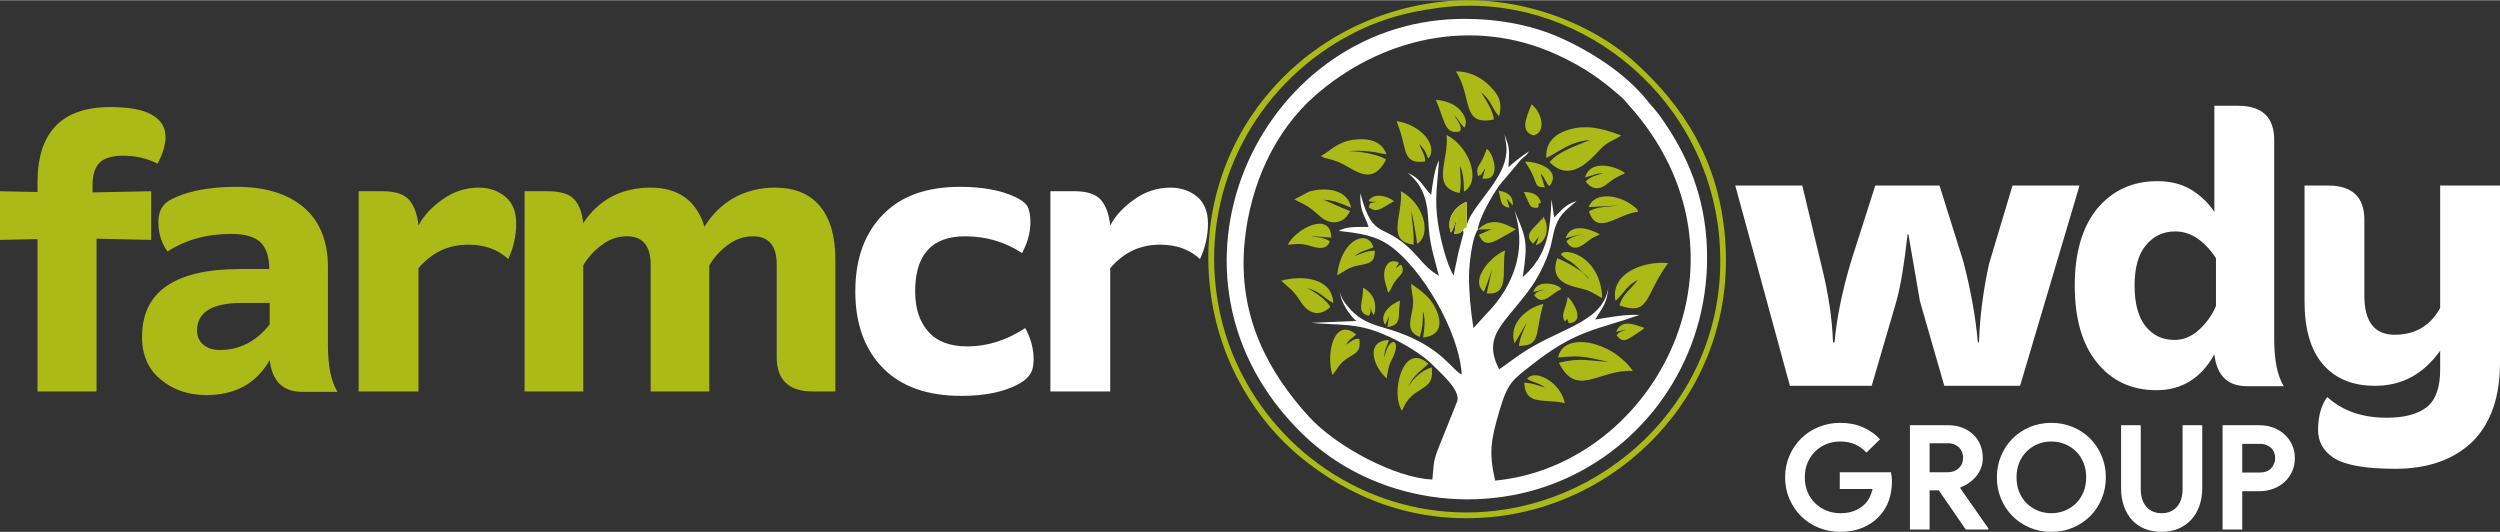 <?xml version="1.0" encoding="UTF-8"?>
<!DOCTYPE svg PUBLIC "-//W3C//DTD SVG 1.1//EN" "http://www.w3.org/Graphics/SVG/1.1/DTD/svg11.dtd">
<!-- Creator: CorelDRAW 2017 -->
<svg xmlns="http://www.w3.org/2000/svg" xml:space="preserve" width="1776px" height="378px" version="1.1" style="shape-rendering:geometricPrecision; text-rendering:geometricPrecision; image-rendering:optimizeQuality; fill-rule:evenodd; clip-rule:evenodd"
viewBox="0 0 1775.99 377.65"
 xmlns:xlink="http://www.w3.org/1999/xlink">
 <rect x="0" y="0" width="1775.99" height="377.65" fill="#333333" stroke="none"/>
 <defs>
  <style type="text/css">
   <![CDATA[
    .fil0 {fill:#ABBA16}
    .fil1 {fill:white}
    .fil2 {fill:white;fill-rule:nonzero}
   ]]>
  </style>
 </defs>
 <g id="Layer_x0020_1">
  <g id="_2853253634240">
   <path class="fil0" d="M1022.67 1.2c-101.88,12.24 -174.71,101.23 -163.07,203.22 6.23,54.61 34.98,95.94 63.91,119.84 33.14,27.36 79.95,49.08 139.13,42.53 94.12,-10.41 173.92,-94.99 162.36,-202.96 -5.43,-50.82 -28.48,-88.15 -63.76,-119.95 -30.06,-27.09 -82.96,-49.37 -138.57,-42.68zm0.56 4.02l0 0c94.86,-11.98 186.72,59.19 197.73,159.54 11.56,105.45 -67.23,187.47 -159.06,197.97 -73.09,8.35 -141.99,-29.34 -176.68,-91.44 -10.89,-19.48 -18.66,-41.83 -21.57,-67.62 -8.22,-73.04 28.94,-141.93 91.58,-176.97 20.53,-11.48 41.15,-18.09 68,-21.48z"/>
   <path class="fil1" d="M1035.54 13.3c-142.17,3.71 -224.84,183.65 -109.93,295.1 49.88,48.37 128.88,59.88 191.68,29.06 59.93,-29.4 97.62,-91.42 95.33,-160.63 -1.21,-36.51 -13.3,-66.48 -32.99,-94.03 -3.52,-4.92 -6.06,-7.25 -9.54,-11.63 -15.13,-18.99 -39.79,-34.87 -62.43,-44.87 -21.09,-9.32 -46.86,-13.66 -72.12,-13zm3.58 150.36l0 0c0.82,1.47 0.46,-0.3 0.47,1.99l-3.42 13.06c-1.23,5.34 -2.32,11.33 -3.54,16.85 -4.95,-7.9 -9.46,-26.29 -11.09,-37.16 -2.75,-18.37 -0.21,-27.74 0.67,-44.72 -3.25,6.45 -4.43,16.27 -5.52,24.58 -6.11,-6.16 -7.37,-11.58 -16.62,-15.62 9.13,7.45 13.76,16.77 14.5,32.66 0.87,18.58 3.69,24.64 7.58,40.44 -6.55,-3.82 -10.05,-7.75 -15.08,-13.48 -23.81,-27.05 -31.29,-8.97 -40.67,-45.2 -0.44,13.18 2.69,14.41 5.87,23.99 -7.67,0.13 -15.33,-0.65 -21.27,2.8 15.39,1.78 26.13,3.15 36.97,10.98 21.86,15.77 48.68,60.24 50.43,91.14 -6.98,-3.35 -13.8,-18.74 -44.76,-29.95 -10.12,-3.67 -18.56,-4.83 -27.02,-10.11 -5.02,-3.14 -14.93,-13 -14.81,-20.09 -0.07,8.36 7.81,19.05 11.74,22.02l-32.2 1.35c21.11,1.89 31.63,-0.08 50.75,7.78 12.89,5.3 28.51,14.62 35.95,22.38 4.75,4.95 19.74,17.51 17.16,25.53l-12.81 31.91c-4.26,10.56 -3.62,11.17 -4.85,23.67 -25.63,-0.82 -68.25,-23.2 -87.8,-44.76 -27.58,-30.4 -50.94,-70.2 -45.53,-124.43 3.97,-39.83 20.98,-77.93 49.69,-103.23 45.6,-40.17 111.16,-57.27 172.18,-29.35 19.81,9.07 32.2,18.23 46,30.33 1.97,1.73 2.78,3.04 4.52,4.96 97.86,108.29 19.65,256.25 -94.44,267.27 -4.75,-20.31 -2.82,-29.34 2.79,-48.75 6.04,-20.92 9.35,-22.53 22.95,-33.28 31.89,-25.21 46,-24.79 76.81,-35.66 -11.67,-0.48 -20.48,1.69 -31.51,3.24 5.67,-9.56 8.37,-10.92 9.57,-24.39 -2.55,25.4 -31.54,29.62 -58.17,46.1 -7.45,4.6 -13.34,9.5 -19.6,13.68 -12.91,-25.04 5.31,-33.01 23.55,-59.62 4.99,-7.29 11.9,-20.79 13.94,-31.76 3.11,-16.67 7.02,-19.32 17.51,-28.16 -8.46,2.56 -11.33,7.43 -15.94,11.69l-1.89 -12.96c-0.97,19.91 -1.6,38.84 -20.42,55.3 3.77,-25.05 2.67,-27.26 -5.96,-47.5 8.37,25.33 1.23,48.91 -14.87,68.2l-14.19 15.49c-1.93,-11.82 -3.2,-24.96 -3.16,-37.2 0.03,-6.6 1.91,-26.62 6.27,-32.72 0.93,-8.85 10.75,-24.85 14.87,-30.94l15.98 -19.01c3.04,-2.75 3.53,-2.35 5.52,-5.64 -3.88,2.22 -12.4,8.96 -14.59,11.35 0.05,-5.02 0.87,-8.42 0.08,-13.98 -0.63,-4.51 -3.01,-8.11 -3.26,-11.37 1.13,7.91 3.16,11.96 0.41,21.54 -5,17.43 -26.27,34.82 -26.94,46.33l0.05 -18.03c-7.7,2.72 -15.12,11.39 -11.24,21.79 1.86,-2.29 2.74,-6.47 4.02,-9.55l-1.63 10.48c3.94,-0.49 3.38,0.02 6,-2.26z"/>
   <path class="fil0" d="M1098.51 111.99c7.94,-3.39 16.42,-11.7 30.92,-12.68 -10.21,4.28 -22.64,8.2 -28.57,15.71 16.71,17.08 32.42,-6.5 38.36,-11.41 4.63,-3.81 8.38,-4.56 12.54,-7.59 -10.23,-3.61 -21.12,-7.54 -33.58,-5.02 -11.19,2.27 -20.58,8.39 -19.67,20.99z"/>
   <path class="fil0" d="M1106.85 253.8c18.49,-2.01 20.68,0.25 35.98,3 -15.08,-0.39 -18.42,-3.26 -35.42,0.71 12.77,25.6 28.46,4.45 52.57,5.84 -14.97,-21.55 -49.41,-28.4 -53.13,-9.55z"/>
   <path class="fil0" d="M938.33 110.69l1.55 0.85c0.19,0.07 0.57,0.27 0.8,0.35l4.21 1.09c2.46,0.6 4.25,1.21 6.29,2.09 11.24,4.82 23.08,17.96 33.54,-1.89 -6.02,-3.97 -19.83,-6.09 -27.79,-5.99 12.74,-0.65 16.68,0.07 28.02,2.32 -3.01,-8.81 -11.52,-11.93 -23.06,-10.47 -11.92,1.5 -16.63,7.96 -23.56,11.65z"/>
   <path class="fil0" d="M1147.65 213.56c6.26,-5.62 7.19,-10.17 15.75,-14.95 -3.42,5.56 -10.86,9.84 -12.92,18.23 22.09,7.44 17.22,-6.45 34.56,-30.14 -18.97,-1.6 -41.21,7.94 -37.39,26.86z"/>
   <path class="fil0" d="M1061.08 84.77c0.43,-5.33 -6.77,-15.9 -9.04,-19.51 6.61,5.5 7.48,9.7 10.72,14.55l2.21 2.71c2.84,-11.32 -1.39,-16.6 -7.71,-22.65 -5.22,-4.99 -13.63,-9.51 -22.97,-9.36 11.91,18.66 3.49,38.92 26.79,34.26z"/>
   <path class="fil0" d="M1108.92 180.82c7.28,6.79 4.56,0.68 19.9,17.34 -1.54,-4.1 -15.74,-12.3 -22.54,-14.94 -6.76,19.32 13.2,19.93 21.26,22.82 4.72,1.69 7.09,4.02 10.7,5.5 -1.36,-31.5 -28.71,-36.25 -29.32,-30.72z"/>
   <path class="fil0" d="M1036.94 136.96c1.4,-6.71 0.54,-12.51 0.11,-19.25l0.78 1.64c1.36,3.64 2.02,6.77 2.18,16.61 12.64,-7.39 3.94,-31.86 -12.39,-40.3 2.02,18.16 -11.81,36.89 9.32,41.3z"/>
   <path class="fil0" d="M919.47 141.55c10.62,5 11.12,5.78 18.52,12.17 7.78,6.72 17.27,4.74 21.07,-3.98 -4.79,-1.75 -13.4,-5.7 -18.7,-8 8.06,0.32 12.61,2.92 19.44,5.61 -2.44,-13.43 -18.82,-14.73 -30.02,-11.35l-10.31 5.55z"/>
   <path class="fil0" d="M910.14 199.2c7.18,6.74 8.03,6.04 14.41,15.72 4.68,7.1 12.27,10.59 20.51,3.04 -2.15,-4.69 -11.86,-11.47 -16.63,-13.43 8.91,1.78 12.99,7.91 18.72,10.53 -0.6,-17.29 -20.97,-20.15 -37.01,-15.86z"/>
   <path class="fil0" d="M996.05 291.69c7.26,-19.55 23.49,-12.04 21.07,-30.89 -7.04,1.89 -14.07,8.73 -16.75,14.11 3.41,-9.14 11.37,-13.18 14.26,-16.7 -18.04,-16.53 -27.12,21.58 -18.58,33.48z"/>
   <path class="fil0" d="M1008.63 239.17c2.1,-7.55 2.14,-9.7 2.2,-18.3 2.03,5.53 1.07,12.39 0.17,18.7 12.64,-1.33 13.97,-10.16 8.65,-21.08 -3.84,-7.87 -11.02,-12.82 -17.22,-17.08 0.32,8.31 2.74,10.65 0.49,20.58 -2.03,8.97 -2.15,14.21 5.71,17.18z"/>
   <path class="fil0" d="M1004.2 173.64c0.43,-10.02 -1.44,-16.69 -1.45,-23.97 0,0.07 3.5,18.32 3.97,23.36 10.66,-6.67 4.65,-28.81 -11.58,-37.42 1.76,16.72 -10.97,35.43 9.06,38.03z"/>
   <path class="fil0" d="M1128.56 146.95l20.95 -1.13c-7,1.04 -15.27,0.63 -20.72,4.22 5.9,18.03 20.79,1.33 35.05,0.25 -1.79,-3.26 -0.32,-1.41 -3.24,-3.91 -0.56,-0.48 -2.65,-1.93 -3.76,-2.59 -9.6,-5.74 -24.3,-7.28 -28.28,3.16z"/>
   <path class="fil0" d="M1012.4 114.54c0.24,-4.7 -2.76,-7.94 -4.13,-12.49l3.57 4.35c1.28,2.17 1.88,3.83 2.6,5.82 0,-0.01 1.9,-0.53 2.33,-4.71 0.97,-9.31 -11.22,-19.83 -24.63,-21.61 3.04,8.14 3.55,10.29 5.76,19.46 1.84,7.66 5.59,10.46 14.5,9.18z"/>
   <path class="fil0" d="M946.59 266.32c4.31,-5.5 4.79,-8.11 10.36,-11.84 5.76,-3.86 10.19,-4.39 8.68,-13.96 -4.06,-0.31 -6.03,2.21 -9.42,4.19 2.4,-4.02 4.55,-4.76 7.28,-7.2 -15.7,-13.14 -21.78,13.75 -16.9,28.81z"/>
   <path class="fil0" d="M949.86 195.34c6.14,-2.96 6.99,-5.36 15.2,-6.96 7.67,-1.49 11.75,-1.86 11.64,-10.55 -7.32,0.51 -8.95,2.05 -14.52,3.93 5.73,-4.13 7,-3.36 13.47,-6.25 -3.62,-12.79 -22.58,-6.83 -25.79,19.83z"/>
   <path class="fil0" d="M1075.95 243.78l8.67 -14.87c-2.05,5.76 -4.54,9.04 -5.63,16.64 16.37,-0.19 11.04,-8.76 17.44,-29.79 -11.45,2.47 -25.22,13.84 -20.48,28.02z"/>
   <path class="fil0" d="M1054.1 207.13c0.79,-1.32 5.47,-14.52 5.9,-16.18l-3.84 17.28c16.68,1.75 10.52,-16.75 13.03,-30.4 -7.99,2.5 -25.95,20.24 -15.09,29.3z"/>
   <path class="fil0" d="M1084.75 268.91c0.23,0.15 0.59,0.08 0.71,0.41l2.16 1.1c4.08,1.77 5.71,1.61 10,4.78 -5.47,-1.61 -8.08,-3.09 -14.81,-3.54 0.83,16.74 13.55,11.04 28.89,14.57 -1.61,-6.77 -5.38,-11.52 -9.28,-14.76 -3.81,-3.16 -12.81,-8.09 -17.67,-2.56z"/>
   <path class="fil0" d="M914.87 173.7c7.65,-0.75 9.89,-1.04 16.97,1.11 6.52,1.98 10.92,1.8 12.88,-3.54 -4.74,-3.19 -8.45,-2.58 -13.68,-3.81l14.72 1.16c-0.49,-19.41 -25.47,-6.1 -30.89,5.08z"/>
   <path class="fil0" d="M1037.17 93.14c1.84,-3.54 -1.59,-7.07 -4.3,-11.8 2.62,2.62 4.94,6.89 7.45,9.2 3.28,-5.57 -2.07,-11.91 -4.83,-14.21 -4.01,-3.36 -9.1,-4.92 -15.47,-5.63 6.77,15.99 6.34,25 17.15,22.44z"/>
   <path class="fil0" d="M1126.09 125.91c4.96,-1.31 7.37,-2.96 13.05,-3.15 -4.23,1.29 -9.81,2.55 -12.65,6.01 3.2,4.5 8.4,6.93 14.58,2.15 6.64,-5.12 5.73,-4.22 13.4,-8.15 -7.54,-5.56 -25.16,-9.61 -28.38,3.14z"/>
   <path class="fil0" d="M985.13 268.72c0.79,-5.35 1.19,-8.93 3.53,-13.31 6.79,-12.68 0.78,-16.56 -3.08,-8.36 -1.39,2.94 -1.38,3.81 -2.21,6.9 0.07,-6.16 1.76,-7.39 3.34,-12.56 -16.73,0.44 -11.7,18.33 -1.58,27.33z"/>
   <path class="fil0" d="M1049.85 162.95l9.82 -0.38 -9.04 3.99c4.43,11.17 12.23,3.78 23.29,-1.99l2.93 -1.99c-4.36,-1.52 -12.12,-7.5 -21.33,-3.73l-3.31 2.04c-0.18,0.15 -0.42,0.37 -0.59,0.51 -0.17,0.14 -0.44,0.38 -0.59,0.51 -0.16,0.14 -0.47,0.41 -0.59,0.52 -0.13,0.11 -0.38,0.37 -0.59,0.52z"/>
   <path class="fil0" d="M1112.2 169.06c4.33,-1.15 7.68,-2.4 12.52,-2.68 -4.66,0.56 -8.82,1.86 -11.96,4.89 5.63,10.07 13.84,0.47 17.84,-2 2.1,-1.3 3.89,-1.78 5.89,-2.97 -7.18,-4.11 -20.94,-8.4 -24.29,2.76z"/>
   <path class="fil0" d="M1039.12 163.66c2.37,-3.3 0.33,-0.79 2.8,-2.43l0.05 -18.03c-7.7,2.72 -15.12,11.39 -11.24,21.79 1.86,-2.29 2.74,-6.47 4.02,-9.55l-1.63 10.48c3.94,-0.49 3.38,0.02 6,-2.26z"/>
   <path class="fil0" d="M1097.47 132.93l-3.07 -9.71c1.06,0.92 0.69,0.41 1.72,1.7l2.68 4.78c1.61,2.48 0.2,0.89 2.06,2.24 7.76,-10.2 -5.19,-16.9 -17.47,-17.38 1.41,2.77 0.25,0.6 1.46,2.43 8.69,13.21 3.7,15.67 12.62,15.94z"/>
   <path class="fil0" d="M1089.21 96.03l1.45 -0.42c6.97,-2.49 5.41,-15.09 -2.62,-21.68 -4.95,11.63 -7.45,19.14 1.17,22.1z"/>
   <path class="fil0" d="M986.21 207.82c3.33,-3.66 1.78,-5.02 7.39,-11.18 1.36,-1.49 3.45,-3.1 2.81,-6.12 -0.99,-4.66 -1.73,-1.99 -5.06,-0.08 1.7,-2.71 4.26,-4.58 -0.89,-5.02 -3.08,-0.26 -4.95,1.62 -6.08,4.19 -2.76,6.27 0.34,12.66 1.83,18.21z"/>
   <path class="fil0" d="M1049.89 124.74c2.62,-0.76 1.58,-0.3 3.22,-2.26 0.8,-0.97 1.04,-1.89 2.06,-3.17l-2.05 7.25c13.49,2.51 8.38,-17.43 3.11,-21.04 -4.84,14.08 -8.11,11.21 -6.34,19.22z"/>
   <path class="fil0" d="M1089.1 172.95l4.04 -4.95c-0.75,2.85 -1.18,3.13 -2.04,6.03 7.91,-2.39 9.83,-13 5.43,-20.12 -0.19,0.22 -0.47,0.26 -0.55,0.65 -0.71,3.18 -0.11,0.11 -1.06,1.25 -5.1,6.14 -13.17,10.62 -5.82,17.14z"/>
   <path class="fil0" d="M1089.22 207.32l7.89 -2.02c-3.55,1.83 -4.32,0.65 -7.23,4.18 2.46,3.55 5.39,4.81 10.3,1.52 3.88,-2.61 3.79,-3.1 8.89,-5.77 -0.52,-0.74 -0.05,-0.68 -1.39,-1.61 -0.57,-0.39 -1.94,-1.02 -2.91,-1.35 -1.57,-0.52 -4.27,-1.01 -6.08,-0.98 -5.61,0.07 -7.89,1.89 -9.47,6.03z"/>
   <path class="fil0" d="M1148.08 235.58l6.78 -1.61c-3.08,1.82 -4.1,0.88 -6.43,4.16 5.04,6.01 7.04,3.33 17.03,-3.17 2.64,-1.72 1.18,-0.62 2.63,-2.28 -7.08,-2.17 -15.98,-6.6 -20.01,2.9z"/>
   <path class="fil0" d="M984.11 230.59l2.74 -6.18 -1.22 7.72c10.96,-1.39 7.02,-8.23 9.05,-18.66 -5.79,1.54 -15.86,9.75 -10.57,17.12z"/>
   <path class="fil0" d="M972.44 224.2c1.53,-2.53 1.06,-2.49 1.28,-6.08 0.1,0.34 0.4,2.07 0.44,2.16 1.96,5.02 -2.04,-3.71 0.73,1.72l1.19 1.76c2.55,-8.96 -0.69,-15.67 -7.79,-19.6 0.41,9.96 -5.4,17.58 4.15,20.04z"/>
   <path class="fil0" d="M1111.79 228.17c0.76,-0.86 0.83,-0.92 1.5,-1.94l1.18 3.22c12.37,-0.82 2.95,-15.52 -0.79,-18.84 -0.68,7.89 -5.62,12.93 -1.89,17.56z"/>
   <path class="fil0" d="M972.17 142.61l2.75 0.57c1.13,0.07 0.79,-0.32 2.73,0.06 -5.21,0.96 -4.4,0.81 -5.31,3.91 2.99,1.85 5.17,2.93 9.41,0.54 1.57,-0.88 7.1,-4.02 8.54,-4.99 -4.92,-3.66 -14.11,-6.43 -18.12,-0.09z"/>
   <path class="fil0" d="M1092.28 147.47c2.68,-4.35 -0.9,-0.65 0.65,-2.79l1.83 -1.01c-1.96,-5.92 -5.79,-7.14 -12.23,-7.56 5.1,10.67 3.75,11.36 9.75,11.36z"/>
   <path class="fil0" d="M1072.36 147.35l-2.08 -6.58 4.45 5.1c0.29,-7.05 -3.7,-9.61 -10.22,-10.58 2.21,6.86 0.78,11.13 7.85,12.06z"/>
   <path class="fil0" d="M0 170.24l0 -34.58 26.64 0.57 0 -6.8c0,-35.71 17.29,-53.56 51.86,-53.56 12.76,0 22.68,1.7 29.19,5.38 6.52,3.68 9.92,8.79 9.92,15.87 0,5.67 -1.98,11.9 -5.67,18.99 -7.08,-3.68 -15.3,-5.67 -24.65,-5.67 -7.65,0 -13.04,1.7 -16.44,4.82 -3.4,3.4 -5.1,8.78 -5.1,15.87l0 5.38 41.66 -0.85 0 34.58 -38.82 -0.85 0 108.54 -41.95 0 0 -108.26 -26.64 0.57z"/>
   <path class="fil0" d="M239.76 278.21l-24.94 0c-13.89,0 -21.54,-7.65 -23.24,-22.67 -9.35,16.72 -24.37,24.94 -45.06,24.94 -12.75,0 -23.52,-3.68 -32.31,-11.05 -8.78,-7.09 -13.32,-17.29 -13.32,-30.32 0,-32.03 23.24,-48.18 70,-48.18l20.41 0c0,-8.79 -2.27,-15.31 -6.52,-19.27 -4.25,-3.69 -11.06,-5.67 -20.41,-5.67 -17.57,0 -32.59,4.25 -45.34,12.47 -4.25,-5.67 -6.52,-12.76 -6.52,-20.97 0,-7.09 2.55,-11.91 7.37,-15.02 11.34,-6.52 27.49,-9.92 48.18,-9.92 20.4,0 36.27,4.81 47.89,14.73 11.34,9.92 17.01,23.81 17.01,42.23l0 55.26c0,15.02 2.26,26.08 6.8,33.44zm-83.61 -29.75l0 0c13.89,0 25.79,-5.95 35.43,-18.14l0 -15.3 -19.55 0c-21.26,0 -32.03,6.52 -32.03,19.55 0,4.25 1.42,7.65 4.54,10.2 3.11,2.55 6.8,3.69 11.61,3.69z"/>
   <path class="fil0" d="M297.29 160.04c3.68,-7.09 9.63,-13.32 17.29,-18.71 7.65,-5.38 16.15,-8.22 25.5,-8.22 7.65,0 13.89,2.27 18.99,6.52 5.1,4.25 7.65,10.77 7.65,18.99 0,8.79 -1.98,17.29 -5.67,25.22 -7.37,-6.8 -16.72,-10.2 -28.34,-10.2 -14.45,0 -26.07,5.67 -35.42,16.72l0 87.57 -42.51 0 0 -142.27 17 0c8.79,0 15.02,1.99 18.71,5.96 3.68,4.25 5.95,10.2 6.8,18.42z"/>
   <path class="fil0" d="M551.78 253.56l0 -65.75c0,-13.32 -5.67,-20.12 -16.72,-20.12 -6.52,0 -12.47,1.98 -18.14,6.23 -5.66,4.25 -9.92,9.07 -13.03,14.46l0 89.55 -41.66 0 0 -90.12c0,-13.32 -5.67,-20.12 -16.72,-20.12 -6.52,0 -12.47,1.98 -18.14,6.23 -5.67,4.25 -9.92,9.07 -13.04,14.46l0 89.55 -41.66 0 0 -142.27 16.15 0c8.79,0 15.02,1.7 18.71,5.39 3.68,3.68 5.95,9.35 6.8,17.29 11.05,-16.72 27.21,-25.23 47.9,-25.23 19.83,0 32.59,9.36 38.25,27.78 5.11,-8.51 11.91,-15.31 20.69,-20.41 8.79,-4.82 18.42,-7.37 29.19,-7.37 13.89,0 24.66,4.25 32.03,13.04 7.36,8.79 11.05,21.54 11.05,37.69l0 94.09 -15.87 0c-17.29,0 -25.79,-8.22 -25.79,-24.37z"/>
   <path class="fil1" d="M627.16 261.21c-13.03,-13.32 -19.55,-31.46 -19.55,-54.41 0,-22.96 6.52,-41.1 19.55,-54.42 12.76,-13.32 31.18,-19.83 54.7,-19.83 15.59,0 28.62,2.26 39.11,7.08 4.25,1.99 7.09,3.97 8.79,6.52 1.41,2.55 2.26,6.52 2.26,11.34 0,7.36 -1.98,14.73 -5.95,22.1 -12.18,-7.93 -25.51,-11.9 -40.53,-11.9 -23.52,0 -35.42,13.03 -35.42,39.11 0,12.18 3.12,21.54 9.35,28.62 6.24,7.09 15.59,10.49 27.77,10.49 13.89,0 27.78,-4.25 41.1,-13.04 3.97,7.37 5.95,14.74 5.95,22.11 0,4.81 -0.85,8.21 -2.55,10.76 -1.7,2.56 -4.54,5.11 -8.5,7.09 -9.92,5.38 -23.53,8.22 -40.25,8.22 -24.09,0 -42.79,-6.52 -55.83,-19.84z"/>
   <path class="fil1" d="M788.7 160.04c3.69,-7.09 9.64,-13.32 17.29,-18.71 7.65,-5.38 16.15,-8.22 25.51,-8.22 7.65,0 13.88,2.27 18.99,6.52 5.1,4.25 7.65,10.77 7.65,18.99 0,8.79 -1.99,17.29 -5.67,25.22 -7.37,-6.8 -16.72,-10.2 -28.34,-10.2 -14.45,0 -26.08,5.67 -35.43,16.72l0 87.57 -42.51 0 0 -142.27 17.01 0c8.78,0 15.02,1.99 18.7,5.96 3.68,4.25 5.95,10.2 6.8,18.42z"/>
   <path class="fil1" d="M1347.21 213.82l-17.57 60.08 -58.1 0 -38.82 -142.26 47.61 0 13.6 56.68c4.82,19.27 7.65,37.41 8.22,54.69l1.13 0c1.42,-17 5.39,-36.27 11.62,-57.24l17.29 -54.13 45.63 0 17 54.13c5.39,20.97 8.79,40.24 10.21,57.24l0.84 0c0.57,-17.57 2.84,-35.99 7.09,-55.54l16.72 -55.83 47.61 0 -42.23 142.26 -53.84 0 -17.29 -60.08 -8.22 -47.61 -0.57 0c-2.26,20.41 -4.81,36.28 -7.93,47.61z"/>
   <path class="fil1" d="M1574.21 217.22l0 -34c-8.5,-12.76 -18.13,-18.99 -28.9,-18.99 -8.79,0 -15.59,3.4 -20.97,9.92 -5.39,6.52 -7.94,16.15 -7.94,28.62 0,12.47 2.55,22.11 7.65,28.62 5.1,6.52 11.9,9.92 20.69,9.92 6.24,0 11.9,-2.26 17.29,-7.08 5.38,-4.82 9.35,-10.49 12.18,-17.01zm41.38 -117.89l0 0 0 141.42c0,15.02 2.27,26.07 6.8,33.44l-26.07 0c-13.89,0 -21.54,-7.66 -23.24,-22.67 -9.35,17 -23.24,25.5 -41.09,25.5 -17.57,0 -31.74,-6.52 -42.23,-19.55 -10.49,-12.76 -15.87,-31.18 -15.87,-54.7 0,-23.52 5.38,-41.94 16.15,-54.98 10.77,-12.75 24.94,-19.27 42.51,-19.27 9.36,0 17.29,1.98 24.38,6.23 6.8,4.26 12.18,9.64 16.15,15.59l0 -75.38 16.72 0c17.29,0 25.79,8.21 25.79,24.37z"/>
   <path class="fil1" d="M1775.99 131.64l0 125.83c0,24.37 -6.51,43.07 -19.55,56.11 -13.32,12.75 -31.46,19.27 -54.98,19.27 -21.26,0 -35.71,-2.55 -43.93,-7.93 -7.08,-4.82 -10.77,-11.34 -10.77,-19.56 0,-9.92 2.27,-17.85 6.52,-23.52 10.77,9.92 24.94,14.74 42.23,14.74 12.75,0 22.1,-2.55 28.62,-7.66 6.24,-5.1 9.35,-13.88 9.35,-26.35l0 -13.6c-11.9,16.71 -27.2,24.93 -46.19,24.93 -16.15,0 -28.34,-5.1 -37.12,-15.3 -8.79,-10.2 -13.04,-25.22 -13.04,-44.78l0 -82.18 16.72 0c17.29,0 25.79,8.21 25.79,24.37l0 53.85c0,18.42 7.08,27.77 21.54,27.77 14.45,0 25.22,-6.24 32.3,-18.99l0 -87 42.51 0z"/>
   <path class="fil2" d="M1306.97 335.31l36.33 0c0.21,0.83 0.38,1.83 0.52,3 0.14,1.18 0.21,2.35 0.21,3.52 0,4.77 -0.73,9.25 -2.18,13.46 -1.45,4.21 -3.72,7.97 -6.83,11.28 -3.31,3.52 -7.28,6.25 -11.9,8.18 -4.63,1.93 -9.91,2.9 -15.84,2.9 -5.38,0 -10.46,-0.97 -15.22,-2.9 -4.76,-1.93 -8.9,-4.62 -12.42,-8.07 -3.52,-3.45 -6.31,-7.54 -8.38,-12.27 -2.08,-4.73 -3.11,-9.89 -3.11,-15.47 0,-5.6 1.03,-10.75 3.11,-15.48 2.07,-4.73 4.86,-8.82 8.38,-12.27 3.52,-3.45 7.66,-6.14 12.42,-8.07 4.76,-1.93 9.84,-2.9 15.22,-2.9 6,0 11.37,1.04 16.1,3.11 4.72,2.06 8.78,4.93 12.16,8.59l-9.63 9.42c-2.41,-2.56 -5.11,-4.51 -8.07,-5.85 -2.97,-1.35 -6.52,-2.02 -10.66,-2.02 -3.39,0 -6.59,0.6 -9.63,1.81 -3.04,1.21 -5.7,2.92 -7.97,5.13 -2.28,2.2 -4.09,4.88 -5.44,8.02 -1.34,3.14 -2.02,6.64 -2.02,10.51 0,3.86 0.68,7.36 2.02,10.5 1.35,3.14 3.18,5.82 5.49,8.02 2.31,2.21 4.99,3.92 8.02,5.13 3.04,1.21 6.28,1.81 9.73,1.81 3.94,0 7.27,-0.57 9.99,-1.71 2.73,-1.14 5.06,-2.6 6.99,-4.4 1.38,-1.24 2.57,-2.81 3.57,-4.71 1,-1.9 1.78,-4.02 2.33,-6.36l-23.29 0 0 -11.91zm49.84 -33.43l27.02 0c3.73,0 7.11,0.58 10.14,1.76 3.04,1.17 5.65,2.79 7.82,4.86 2.17,2.07 3.85,4.54 5.02,7.4 1.17,2.87 1.76,5.99 1.76,9.37 0,2.49 -0.41,4.81 -1.24,6.99 -0.83,2.17 -1.97,4.14 -3.42,5.9 -1.45,1.76 -3.14,3.31 -5.07,4.66 -1.93,1.34 -3.97,2.39 -6.11,3.15l-0.1 0.73 19.87 28.47 0 0.82 -16.04 0 -19.15 -27.84 -6.52 0 0 27.84 -13.98 0 0 -74.11zm26.92 33.43c3.17,0 5.77,-0.96 7.81,-2.9 2.04,-1.93 3.05,-4.38 3.05,-7.35 0,-1.31 -0.22,-2.58 -0.67,-3.83 -0.45,-1.24 -1.12,-2.34 -2.02,-3.31 -0.89,-0.96 -2.01,-1.74 -3.36,-2.33 -1.35,-0.58 -2.88,-0.88 -4.61,-0.88l-13.14 0 0 20.6 12.94 0zm73.54 42.34c-5.52,0 -10.64,-1 -15.37,-3 -4.73,-2 -8.81,-4.75 -12.26,-8.23 -3.45,-3.49 -6.16,-7.59 -8.13,-12.32 -1.97,-4.73 -2.95,-9.78 -2.95,-15.16 0,-5.39 0.98,-10.44 2.95,-15.17 1.97,-4.73 4.68,-8.83 8.13,-12.32 3.45,-3.48 7.53,-6.23 12.26,-8.23 4.73,-2 9.85,-3 15.37,-3 5.52,0 10.65,1 15.38,3 4.72,2 8.81,4.75 12.26,8.23 3.45,3.49 6.16,7.59 8.13,12.32 1.97,4.73 2.95,9.78 2.95,15.17 0,5.38 -0.98,10.43 -2.95,15.16 -1.97,4.73 -4.68,8.83 -8.13,12.32 -3.45,3.48 -7.54,6.23 -12.26,8.23 -4.73,2 -9.86,3 -15.38,3zm0 -13.25c3.45,0 6.68,-0.62 9.68,-1.86 3.01,-1.25 5.63,-2.97 7.87,-5.18 2.24,-2.21 4,-4.88 5.28,-8.02 1.28,-3.14 1.92,-6.61 1.92,-10.4 0,-3.8 -0.64,-7.27 -1.92,-10.41 -1.28,-3.14 -3.04,-5.81 -5.28,-8.02 -2.24,-2.21 -4.86,-3.93 -7.87,-5.18 -3,-1.24 -6.23,-1.86 -9.68,-1.86 -3.45,0 -6.67,0.62 -9.67,1.86 -3.01,1.25 -5.63,2.97 -7.87,5.18 -2.24,2.21 -4,4.88 -5.28,8.02 -1.28,3.14 -1.92,6.61 -1.92,10.41 0,3.79 0.64,7.26 1.92,10.4 1.28,3.14 3.04,5.81 5.28,8.02 2.24,2.21 4.86,3.93 7.87,5.18 3,1.24 6.22,1.86 9.67,1.86zm78.31 13.25c-4.34,0 -8.29,-0.71 -11.85,-2.12 -3.55,-1.42 -6.57,-3.47 -9.06,-6.16 -2.48,-2.69 -4.41,-5.95 -5.79,-9.78 -1.38,-3.83 -2.07,-8.2 -2.07,-13.1l0 -44.61 13.97 0 0 45.44c0,2.48 0.31,4.76 0.93,6.83 0.62,2.07 1.56,3.87 2.8,5.38 1.24,1.52 2.79,2.71 4.66,3.58 1.86,0.86 4,1.29 6.41,1.29 2.49,0 4.66,-0.43 6.53,-1.29 1.86,-0.87 3.41,-2.06 4.65,-3.58 1.25,-1.51 2.18,-3.31 2.8,-5.38 0.62,-2.07 0.93,-4.35 0.93,-6.83l0 -45.44 13.98 0 0 44.61c0,4.63 -0.68,8.85 -2.02,12.68 -1.35,3.83 -3.28,7.11 -5.8,9.84 -2.52,2.72 -5.56,4.84 -9.11,6.36 -3.55,1.52 -7.54,2.28 -11.96,2.28zm43.33 -1.66l0 -74.11 26.08 0c3.52,0 6.82,0.56 9.89,1.7 3.07,1.14 5.74,2.75 8.02,4.82 2.28,2.07 4.07,4.53 5.38,7.4 1.31,2.86 1.97,6.02 1.97,9.47 0,3.52 -0.66,6.71 -1.97,9.58 -1.31,2.86 -3.1,5.33 -5.38,7.4 -2.28,2.07 -4.95,3.67 -8.02,4.81 -3.07,1.14 -6.37,1.71 -9.89,1.71l-12.11 0 0 27.22 -13.97 0zm26.29 -40.47c3.66,0 6.42,-1.04 8.28,-3.11 1.86,-2.07 2.79,-4.45 2.79,-7.14 0,-1.31 -0.22,-2.59 -0.67,-3.83 -0.45,-1.24 -1.14,-2.33 -2.07,-3.26 -0.93,-0.93 -2.09,-1.67 -3.47,-2.23 -1.38,-0.55 -3,-0.82 -4.86,-0.82l-12.32 0 0 20.39 12.32 0z"/>
  </g>
 </g>
</svg>
